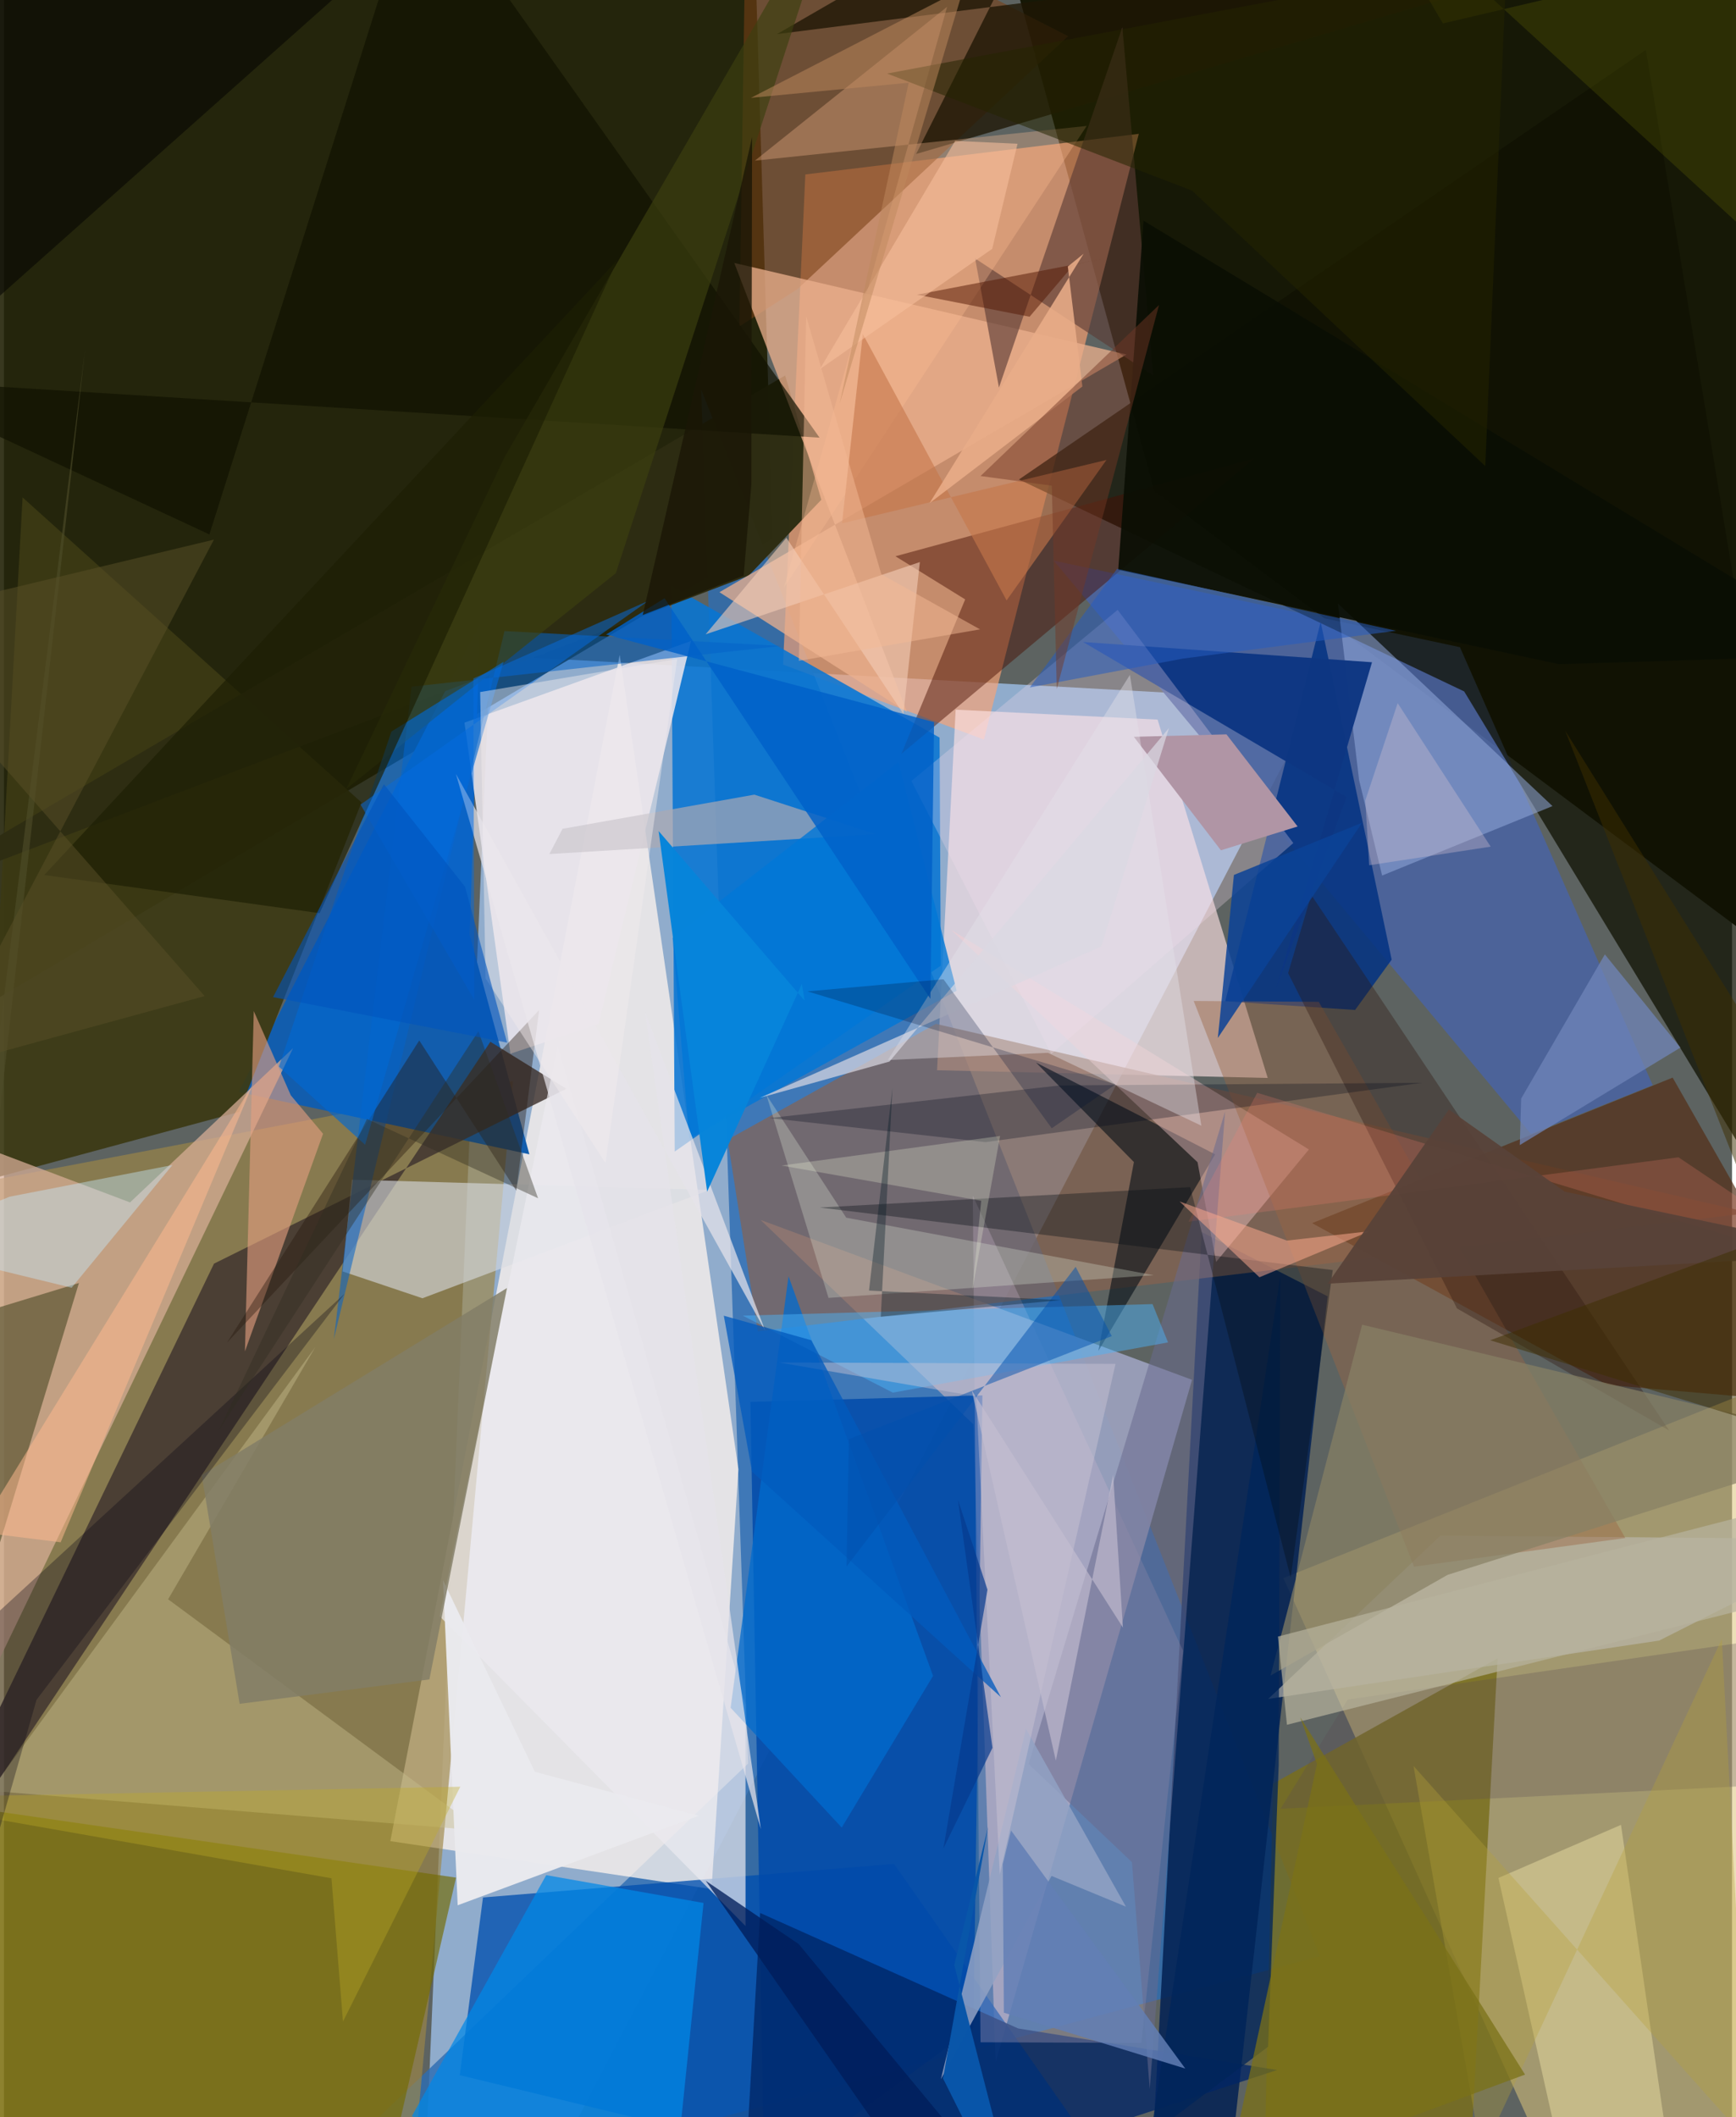 <svg xmlns="http://www.w3.org/2000/svg" width="228" height="278" viewBox="0 0 836 1024"><path fill="#5d6361" d="M0 0h836v1024H0z"/><path fill="#a7cffd" fill-opacity=".682" d="M235.22 316.98l-30.368 708.567 44.738 52.93 385.257-739.492z"/><path fill="#161806" fill-opacity=".992" d="M556.566 237.575L474.609-62l384.13 18.785L898 492.817z"/><path fill="#1d1d00" fill-opacity=".878" d="M-27.877 497.57L371.95 260.548 362.198-62-59.334-11.517z"/><path fill="#2d6cb3" fill-opacity=".812" d="M337.299 188.36l299.328 757.757L116.592 1086l243.393-233.013z"/><path fill="#fff5ef" fill-opacity=".753" d="M186.915 890.495l110.971-573.762 57.433 393.96L342.31 913.68z"/><path fill="#fda273" fill-opacity=".647" d="M387.686 84.377l-10.773 237.079 97.175 36.25 74.917-292.97z"/><path fill="#ddc57c" fill-opacity=".545" d="M618.939 763.267L764.88 1086 898 1067.222l-30.803-403.235z"/><path fill="#9d8646" fill-opacity=".655" d="M194.668 1086L-62 1073.872V581.48l308.254-58.534z"/><path fill="#9ba0bc" fill-opacity=".937" d="M366.027 590.038l208.74 77.33-95.019 330.05-10.738-308.482z"/><path fill="#125dad" d="M113.572 528.151l140.604 30.143-28.893-106.184 5.044-150.645z"/><path fill="#052254" fill-opacity=".882" d="M640.33 626.984l-47.522 424.093L553.19 1086l26.209-490.112z"/><path fill="#ffe3e4" fill-opacity=".635" d="M611.373 521.378L558.095 348.05l-97.688-4.804-8.998 174.39z"/><path fill="#89624d" fill-opacity=".675" d="M450.84 495.207l-100.768 56.016 14.59 92.691 480.184-57.274z"/><path fill="#4b639f" fill-opacity=".902" d="M507.842 271.15l196.524 41.863L797.62 524.87l-58.903 23.551z"/><path fill="#0775d3" fill-opacity=".871" d="M453.198 467.05l-128.7 89.912-1.616-273.47 129.745 73.274z"/><path fill="#004eae" fill-opacity=".769" d="M559.734 1086l-339.212-82.328 11.216-85.938 198.88-16.242z"/><path fill="#3b3914" fill-opacity=".929" d="M113.792 537.79l59.169-149.667L9 240.572-9.038 570.964z"/><path fill="#d7ae97" fill-opacity=".729" d="M-62 535.145l39.934 308.706L139.86 506.966l-78.875 74.599z"/><path fill="#796e1c" fill-opacity=".831" d="M710.361 1027.645l12.23-225.585-108.633 60.613-4.315 190.463z"/><path fill="#0f1102" fill-opacity=".741" d="M898 650.416L794.315 24.1 491.023 231.906l215.388 102.511z"/><path fill="#e8e4eb" fill-opacity=".882" d="M245 509.656l-22.217-160.138 109.58-39.5L287.6 495.339z"/><path fill="#3f332e" fill-opacity=".827" d="M-62 950.231l163.614-339.055 170.45-84.575-36.758-22.736z"/><path fill="#004aa9" fill-opacity=".843" d="M361.113 678.051l6.755 377.322 101.142-74.685 4.34-305.787z"/><path fill="#532c14" fill-opacity=".682" d="M775.558 669.828L898 680.418l-90.733-159.22-174.42 70.39z"/><path fill="#746a02" fill-opacity=".659" d="M-44.592 1053.727L177.728 1086l40.982-177.863-225.849-32.55z"/><path fill="#033381" fill-opacity=".859" d="M636.986 300.786l-46.143 183.468 62.792 4.233 17.701-24.325z"/><path fill="#2e2d13" fill-opacity=".988" d="M360.31 278.386L-62 439.173l439.929-257.58 17.489 60.128z"/><path fill="#d8dae1" fill-opacity=".608" d="M168.367 570.573l-4.509 44.384 38.597 12.968 138.888-52.399z"/><path fill="#002565" fill-opacity=".765" d="M490.68 981.1l-124.853-55.865L356.646 1086l259.283-84.806z"/><path fill="#794015" fill-opacity=".573" d="M355.78 157.882l28.032-18 130.99-122.394L359.16-62z"/><path fill="#480e00" fill-opacity=".467" d="M604.698 221.827L434.104 364.673l30.908-74.763-33.742-20.862z"/><path fill="#ecb08d" fill-opacity=".749" d="M346.127 286.43l90.777 58.012-83.597-217.269 189.735 44.284z"/><path fill="#0188e7" fill-opacity=".722" d="M197.345 1023.497l64.985-116.56 76.109 13.456L321.414 1086z"/><path fill="#eceaf1" fill-opacity=".69" d="M210.781 781.72l57.116-276.077 90.844 318.72.015 107.188z"/><path fill="#ccb7ce" fill-opacity=".286" d="M472.434 987.781l77.816.299 20.165-189.666-101.712-220.102z"/><path fill="#c6be8e" fill-opacity=".439" d="M150.62 651.548L-6.608 866.166l237.432 19.245L79.408 773.515z"/><path fill="#94aade" fill-opacity=".529" d="M645.36 291.946l10.218 85.315 11.132 46.21 82.43-33.59z"/><path fill="#0462c9" fill-opacity=".549" d="M242.147 305.224l-82.57 342.489 37.63-315.587 178.857-19.723z"/><path fill="#bcb9ae" fill-opacity=".655" d="M694.935 742.744L898 744.44l-97.268 49.051-189.115 28.215z"/><path fill="#020c15" fill-opacity=".584" d="M499.308 513.94l86.63 44.374-56.492 95.093 17.194-91.367z"/><path fill="#fecdd0" fill-opacity=".4" d="M631.299 555.961l-173.09-106.235L577.42 562.123l8.987 48.237z"/><path fill="#0e3783" fill-opacity=".973" d="M615.447 478.024l46.376-157.718-139.804-9.8 127.535 74.991z"/><path fill="#1e1604" fill-opacity=".776" d="M509.921-62L373.96 16.489l465.29-58.953L441.266 74.484z"/><path fill="#5c3c36" fill-opacity=".627" d="M469.814 125.01l11.538 62.427 59.693-174.253 14.979 168.466z"/><path fill="#f5e9ad" fill-opacity=".42" d="M811.888 1086h-49.024l-39.877-177.707 59.287-25.668z"/><path fill="#e39e7f" fill-opacity=".612" d="M116.573 653.644l4.284-164.624 17.909 40.741 15.603 18.606z"/><path fill="#aca9b3" fill-opacity=".694" d="M270.241 400.856l92.775-16.514 58.89 19.126-158.052 9.607z"/><path fill="#9c6642" fill-opacity=".427" d="M682.148 757.75l102.223-13.855L636.06 484.546l-60.501-.415z"/><path fill="#111200" fill-opacity=".694" d="M200.819-62L99.388 258.489-62 183.332l456.558 28.344z"/><path fill="#f6dced" fill-opacity=".282" d="M506.67 509.795L439.015 377.73l99.755-82.744 84.983 112.769z"/><path fill="#016ace" fill-opacity=".753" d="M405.287 883.938l44.192-73.369-69.928-193.27-28.008 208.692z"/><path fill="#26170e" fill-opacity=".4" d="M107.867 649.424l93.042-146.197 46.94 72.645 11.033-87.328z"/><path fill="#3d3f0f" fill-opacity=".667" d="M296.022 277.218L165.635 381.532l76.576-160.496L406.26-62z"/><path fill="#ffbf94" fill-opacity=".322" d="M456.252 3.3l-92.968 74.402L523.79 60.916 377.34 284.202z"/><path fill="#686a8e" fill-opacity=".529" d="M554.296 1010.416l36.458-472.841-95.067 315.654 50.01 47.43z"/><path fill="#ebebef" fill-opacity=".973" d="M336.173 878.19l-79.348-21.232-44.421-92.699 7.101 157.252z"/><path fill="#4f4c29" fill-opacity=".616" d="M36.276 620.552l-74.97 246.247 77.96-697.935-58.707 468.665z"/><path fill="#0a0e04" fill-opacity=".925" d="M551.293 106.75l-12.24 168.88 213.23 45.608L898 316.765z"/><path fill="#2b150c" fill-opacity=".349" d="M805.586 691.897l-173.149-259.06-11.198 37.814 81.688 162.19z"/><path fill="#878064" fill-opacity=".718" d="M657.05 640.709L898 698.366l-199.608 63.336-85.647 48.691z"/><path fill="#4cb3f9" fill-opacity=".471" d="M430 673.568l-72.613-37.234 198.267-5.587 7.491 18.529z"/><path fill="#b095a5" d="M625.825 399.74l-37.098 11.52-42.116-54.89 44.809-1.183z"/><path fill="#0068d3" fill-opacity=".627" d="M241.692 320.076l-54.265 33.754-54.402 162.067 41.688 37.79z"/><path fill="#c6e8fa" fill-opacity=".427" d="M2.709 578.806l-56.147 23.028 86.176 21 48.762-59.35z"/><path fill="#1d1f03" fill-opacity=".671" d="M91.512 345.783l205.26-220.027-144.074 315.915L19.5 423.218z"/><path fill="#0077d7" fill-opacity=".808" d="M331.508 550.759l-8.008-97.151 109.242-85.033 28.144 110.608z"/><path fill="#e2f0db" fill-opacity=".278" d="M556.181 616.767L407.468 588.95l-38.658-59.46 30.081 98.25z"/><path fill="#91a2c4" fill-opacity=".847" d="M453.27 1005.574l41.193-169.334 48.308 85.94-35.98-14.856z"/><path fill="#c6764b" fill-opacity=".608" d="M485.05 290.394l48.322-67.935-127.93 30.676 10.049-91.586z"/><path fill="#f4ccb7" fill-opacity=".596" d="M435.128 345.34l7.956-73.49-103.646 34.954 39.089-46.7z"/><path fill="#e6e3ea" fill-opacity=".718" d="M310.202 489.648l58.1 154.09-149.665-269.42 147.518 510.349z"/><path fill="#010919" fill-opacity=".282" d="M685.993 523.711l-175.26 1.297-140.373 15.759 104.453 11.64z"/><path fill="#7086b9" fill-opacity=".733" d="M811.03 506.686l-36.563-45.082-40.487 69.75-.656 22.477z"/><path fill="#cdc5d5" fill-opacity=".435" d="M537.747 659.668l-56.008 246.95-11.381-231.219-95.538-16.427z"/><path fill="#e4e1e9" fill-opacity=".408" d="M579.265 544.46l-34.562-218.04-117.09 186.276 77.405-3.492z"/><path fill="#827d66" fill-opacity=".831" d="M114.013 824.083L95.666 713.438l147.677-90.463-37.532 189.304z"/><path fill="#beac27" fill-opacity=".357" d="M220.757 864.175L-62 869.617l220.44 38.835 5.568 69.285z"/><path fill="#275cc1" fill-opacity=".533" d="M538.478 275.13l134.99 29.96-103.14 13.45-74.072 13.973z"/><path fill="#f98172" fill-opacity=".22" d="M893.061 615.535l-286.768-86.983-33.296 62.348 237.102-31.153z"/><path fill="#5a4c55" fill-opacity=".278" d="M898 786.185l-7.918 75.363-272.485 13.278 32.472-52.791z"/><path fill="#040403" fill-opacity=".565" d="M-23.204-50.387L-62 196.48 228.422-62 84.419-35.623z"/><path fill="#541904" fill-opacity=".506" d="M496.162 153.2l-54.508-10.677 89.942-17.263-13.96 2.63z"/><path fill="#00255a" fill-opacity=".769" d="M554.804 1032.412l62.665-415.376-.785 236.577-5.128 136.323z"/><path fill="#030c12" fill-opacity=".349" d="M394.681 584.037l248.148 30.248-20.334 148.801-48.633-188.908z"/><path fill="#f4fcdb" fill-opacity=".251" d="M468.417 624.21l4.354-43.438-96.602-17.033L481.9 549.425z"/><path fill="#080514" fill-opacity=".318" d="M-48.072 821.387l212.816-195.62L15.756 822.15l-51.294 179.407z"/><path fill="#0061c8" fill-opacity=".827" d="M291.297 306.91l158.657 42.363-1.761 133.815-128.617-193.74z"/><path fill="#b7a039" fill-opacity=".337" d="M831.07 792.727L714.767 1042.27l-32.866-188.15 161.949 181.77z"/><path fill="#ffab8f" fill-opacity=".51" d="M607.373 617.767l-38.632-36.655 51.909 18.915 40.133-4.556z"/><path fill="#e5f200" fill-opacity=".106" d="M888.478 153.464L652.998-62l43.145 73.337L898-36.128z"/><path fill="#584f26" fill-opacity=".525" d="M-62 300.23l163.581-39.24-135.11 256.534 130.615-35.75z"/><path fill="#feba8f" fill-opacity=".518" d="M-35.764 738.091l63.19 7.853 93.122-221.847-178.437 290.121z"/><path fill="#056be0" fill-opacity=".506" d="M227.555 483.603l-.47-155.463 84.692-37.555-139.271 98.57z"/><path fill="#252400" fill-opacity=".533" d="M427.247 35.583l147.522 56.615 141.855 133.254L727.05-20.805z"/><path fill="#dad8e2" fill-opacity=".706" d="M428.394 513.434l-62.777 17.57 165.252-73.23 32.72-105.639z"/><path fill="#0b4297" fill-opacity=".847" d="M595.016 423.178l61.989-25.242-69.77 104.09 1.012-9.933z"/><path fill="#2e2c1f" fill-opacity=".392" d="M175.594 541.205L103.816 692.06l125.712-193.29 28.865 80.796z"/><path fill="#b8b39e" fill-opacity=".698" d="M616.333 791.537l4.34 42.678 226.634-57.129 35.943-54.548z"/><path fill="#584239" fill-opacity=".941" d="M699.003 536.633l-58.631 84.232L898 606.497 755.057 576.36z"/><path fill="#627eb5" fill-opacity=".839" d="M483.216 901.612l3.99-16.27 84.283 115.146-87.764-27.032z"/><path fill="#f8c09d" fill-opacity=".569" d="M478.086 120.354l-83.377 58.174L460.168 68.15l30.175 1.388z"/><path fill="#0785da" fill-opacity=".988" d="M340.174 576.356l45.812-100.425 1.36 8.041-70.632-82.015z"/><path fill="#e9ac88" fill-opacity=".875" d="M447.79 243.35l74.51-120.625-7.632 6.199 7.046 58.005z"/><path fill="#011d5a" fill-opacity=".773" d="M384.5 940.304l79.528 96.122-6.266 42.92-118.25-169.668z"/><path fill="#743825" fill-opacity=".471" d="M506.927 234.914l-34.493-4.674 86.355-82.72-49.473 185.722z"/><path fill="#001135" fill-opacity=".255" d="M537.76 524.477l-149.059-44.982 65.807-5.877 52.384 72.081z"/><path fill="#025abd" fill-opacity=".765" d="M482.288 820.843L361.905 711.778l-13.663-75.417 42.355 11.87z"/><path fill="#7b7118" fill-opacity=".745" d="M735.857 1003.404l-145.035 53.762 44.382-203.984-8.091-22.54z"/><path fill="#0050ad" fill-opacity=".49" d="M408.74 696.03l127.191-49.81-17.474-33.505-110.85 144.977z"/><path fill="#f3b995" fill-opacity=".498" d="M384.533 319.627l87.66-15.229-47.757-26.652-36.338-124.732z"/><path fill="#063a8e" fill-opacity=".694" d="M454.468 894.044l23.75-48.69-16.69-119.886 14.283 43.417z"/><path fill="#1a1606" fill-opacity=".784" d="M309.02 297.452l48.832-19.046 3.723-43.909.348-168.144z"/><path fill="#011823" fill-opacity=".353" d="M418.488 624.202l92.85 4.62-87.145 8.062 5.625-110.7z"/><path fill="#c4bdd1" fill-opacity=".643" d="M536.601 713.295l4.72 73.891-73.123-114.732 40.677 179.105z"/><path fill="#3e2f00" fill-opacity=".506" d="M719.033 648.244L898 582.008 755.305 353.453l137.2 348.237z"/><path fill="#f3ebee" fill-opacity=".455" d="M325.697 318.718L291.005 562.53l-57.998-89.325-2.634-138.485z"/><path fill="#0956a9" fill-opacity=".992" d="M459.712 950.413L494.606 1086l-40.33-80.803 21.867-121.769z"/><path fill="#0054be" fill-opacity=".596" d="M243.412 504.273l-113.234-22 53.628-102.985 39.26 49.587z"/><path fill="#d0bfd0" fill-opacity=".361" d="M658.555 387.23l1.92 31.267 58.754-9.004-44.988-69.417z"/><path fill="#bd885d" fill-opacity=".506" d="M464.183-5.638L361.378 47.317l76.3-7.306-33.353 155.091z"/></svg>